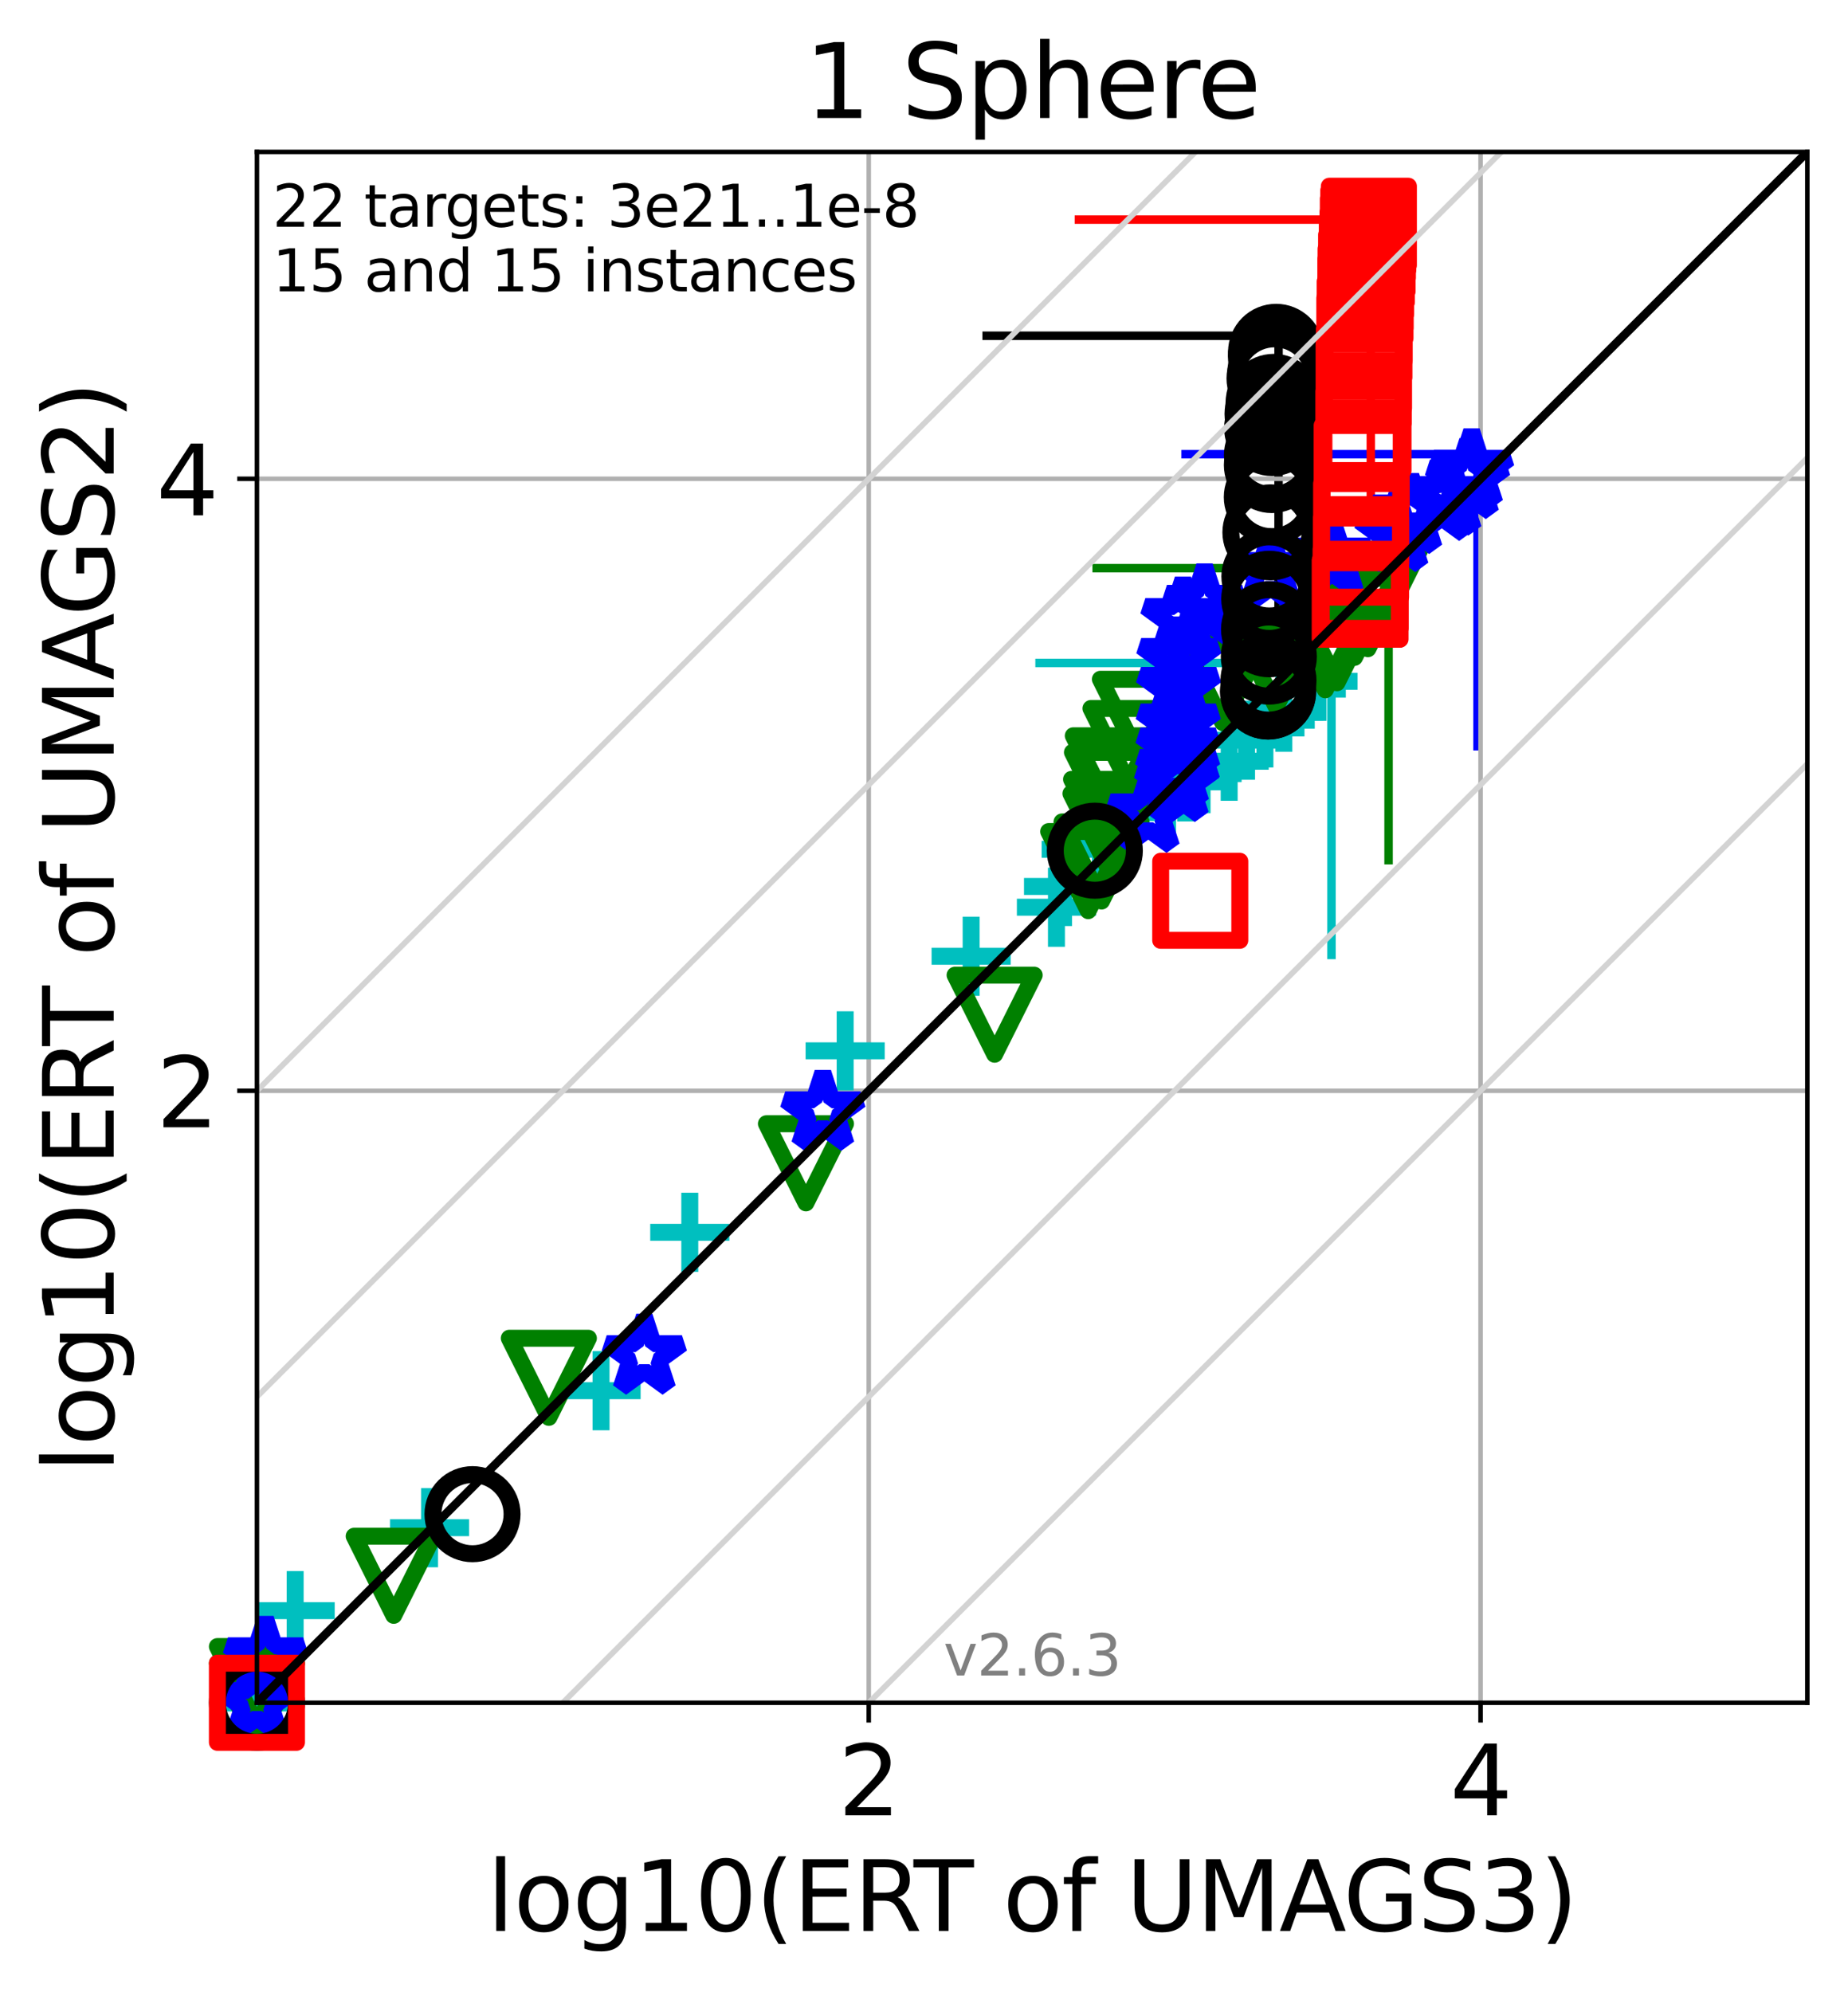 <?xml version="1.0" encoding="utf-8" standalone="no"?>
<!DOCTYPE svg PUBLIC "-//W3C//DTD SVG 1.1//EN"
  "http://www.w3.org/Graphics/SVG/1.1/DTD/svg11.dtd">
<svg xmlns:xlink="http://www.w3.org/1999/xlink" width="327.029pt" height="352.343pt" viewBox="0 0 327.029 352.343" xmlns="http://www.w3.org/2000/svg" version="1.1">
 <defs>
  <style type="text/css">*{stroke-linejoin: round; stroke-linecap: butt}</style>
 </defs>
 <g id="figure_1">
  <g id="patch_1">
   <path d="M 0 352.343 
L 327.029 352.343 
L 327.029 0 
L 0 0 
z
" style="fill: #ffffff"/>
  </g>
  <g id="axes_1">
   <g id="patch_2">
    <path d="M 45.469 301.237 
L 319.829 301.237 
L 319.829 26.877 
L 45.469 26.877 
z
" style="fill: #ffffff"/>
   </g>
   <g id="line2d_1">
    <path d="M 235.624 168.941 
L 235.624 117.285 
" clip-path="url(#p9d6c0d6b64)" style="fill: none; stroke: #00bfbf; stroke-width: 1.5; stroke-linecap: square"/>
   </g>
   <g id="line2d_2">
    <path d="M 183.967 117.285 
L 235.624 117.285 
" clip-path="url(#p9d6c0d6b64)" style="fill: none; stroke: #00bfbf; stroke-width: 1.5; stroke-linecap: square"/>
   </g>
   <g id="line2d_3">
    <path d="M 245.727 152.171 
L 245.727 100.514 
" clip-path="url(#p9d6c0d6b64)" style="fill: none; stroke: #008000; stroke-width: 1.5; stroke-linecap: square"/>
   </g>
   <g id="line2d_4">
    <path d="M 194.07 100.514 
L 245.727 100.514 
" clip-path="url(#p9d6c0d6b64)" style="fill: none; stroke: #008000; stroke-width: 1.5; stroke-linecap: square"/>
   </g>
   <g id="line2d_5">
    <path d="M 261.471 132.012 
L 261.471 80.355 
" clip-path="url(#p9d6c0d6b64)" style="fill: none; stroke: #0000ff; stroke-width: 1.5; stroke-linecap: square"/>
   </g>
   <g id="line2d_6">
    <path d="M 209.815 80.355 
L 261.471 80.355 
" clip-path="url(#p9d6c0d6b64)" style="fill: none; stroke: #0000ff; stroke-width: 1.5; stroke-linecap: square"/>
   </g>
   <g id="line2d_7">
    <path d="M 226.257 111.056 
L 226.257 59.399 
" clip-path="url(#p9d6c0d6b64)" style="fill: none; stroke: #000000; stroke-width: 1.5; stroke-linecap: square"/>
   </g>
   <g id="line2d_8">
    <path d="M 174.6 59.399 
L 226.257 59.399 
" clip-path="url(#p9d6c0d6b64)" style="fill: none; stroke: #000000; stroke-width: 1.5; stroke-linecap: square"/>
   </g>
   <g id="line2d_9">
    <path d="M 242.585 90.504 
L 242.585 38.847 
" clip-path="url(#p9d6c0d6b64)" style="fill: none; stroke: #ff0000; stroke-width: 1.5; stroke-linecap: square"/>
   </g>
   <g id="line2d_10">
    <path d="M 190.928 38.847 
L 242.585 38.847 
" clip-path="url(#p9d6c0d6b64)" style="fill: none; stroke: #ff0000; stroke-width: 1.5; stroke-linecap: square"/>
   </g>
   <g id="matplotlib.axis_1">
    <g id="xtick_1">
     <g id="line2d_11">
      <path d="M 153.737 301.237 
L 153.737 26.877 
" clip-path="url(#p9d6c0d6b64)" style="fill: none; stroke: #b0b0b0; stroke-width: 0.8; stroke-linecap: square"/>
     </g>
     <g id="line2d_12">
      <defs>
       <path id="m411fade6c2" d="M 0 0 
L 0 3.5 
" style="stroke: #000000; stroke-width: 0.8"/>
      </defs>
      <g>
       <use xlink:href="#m411fade6c2" x="153.737" y="301.237" style="stroke: #000000; stroke-width: 0.8"/>
      </g>
     </g>
     <g id="text_1">
      <!-- 2 -->
      <g transform="translate(148.328 321.155)scale(0.17 -0.17)">
       <defs>
        <path id="DejaVuSans-32" d="M 1228 531 
L 3431 531 
L 3431 0 
L 469 0 
L 469 531 
Q 828 903 1448 1529 
Q 2069 2156 2228 2338 
Q 2531 2678 2651 2914 
Q 2772 3150 2772 3378 
Q 2772 3750 2511 3984 
Q 2250 4219 1831 4219 
Q 1534 4219 1204 4116 
Q 875 4013 500 3803 
L 500 4441 
Q 881 4594 1212 4672 
Q 1544 4750 1819 4750 
Q 2544 4750 2975 4387 
Q 3406 4025 3406 3419 
Q 3406 3131 3298 2873 
Q 3191 2616 2906 2266 
Q 2828 2175 2409 1742 
Q 1991 1309 1228 531 
z
" transform="scale(0.016)"/>
       </defs>
       <use xlink:href="#DejaVuSans-32"/>
      </g>
     </g>
    </g>
    <g id="xtick_2">
     <g id="line2d_13">
      <path d="M 262.004 301.237 
L 262.004 26.877 
" clip-path="url(#p9d6c0d6b64)" style="fill: none; stroke: #b0b0b0; stroke-width: 0.8; stroke-linecap: square"/>
     </g>
     <g id="line2d_14">
      <g>
       <use xlink:href="#m411fade6c2" x="262.004" y="301.237" style="stroke: #000000; stroke-width: 0.8"/>
      </g>
     </g>
     <g id="text_2">
      <!-- 4 -->
      <g transform="translate(256.596 321.155)scale(0.17 -0.17)">
       <defs>
        <path id="DejaVuSans-34" d="M 2419 4116 
L 825 1625 
L 2419 1625 
L 2419 4116 
z
M 2253 4666 
L 3047 4666 
L 3047 1625 
L 3713 1625 
L 3713 1100 
L 3047 1100 
L 3047 0 
L 2419 0 
L 2419 1100 
L 313 1100 
L 313 1709 
L 2253 4666 
z
" transform="scale(0.016)"/>
       </defs>
       <use xlink:href="#DejaVuSans-34"/>
      </g>
     </g>
    </g>
    <g id="text_3">
     <!-- log10(ERT of UMAGS3) -->
     <g transform="translate(86.182 341.607)scale(0.17 -0.17)">
      <defs>
       <path id="DejaVuSans-6c" d="M 603 4863 
L 1178 4863 
L 1178 0 
L 603 0 
L 603 4863 
z
" transform="scale(0.016)"/>
       <path id="DejaVuSans-6f" d="M 1959 3097 
Q 1497 3097 1228 2736 
Q 959 2375 959 1747 
Q 959 1119 1226 758 
Q 1494 397 1959 397 
Q 2419 397 2687 759 
Q 2956 1122 2956 1747 
Q 2956 2369 2687 2733 
Q 2419 3097 1959 3097 
z
M 1959 3584 
Q 2709 3584 3137 3096 
Q 3566 2609 3566 1747 
Q 3566 888 3137 398 
Q 2709 -91 1959 -91 
Q 1206 -91 779 398 
Q 353 888 353 1747 
Q 353 2609 779 3096 
Q 1206 3584 1959 3584 
z
" transform="scale(0.016)"/>
       <path id="DejaVuSans-67" d="M 2906 1791 
Q 2906 2416 2648 2759 
Q 2391 3103 1925 3103 
Q 1463 3103 1205 2759 
Q 947 2416 947 1791 
Q 947 1169 1205 825 
Q 1463 481 1925 481 
Q 2391 481 2648 825 
Q 2906 1169 2906 1791 
z
M 3481 434 
Q 3481 -459 3084 -895 
Q 2688 -1331 1869 -1331 
Q 1566 -1331 1297 -1286 
Q 1028 -1241 775 -1147 
L 775 -588 
Q 1028 -725 1275 -790 
Q 1522 -856 1778 -856 
Q 2344 -856 2625 -561 
Q 2906 -266 2906 331 
L 2906 616 
Q 2728 306 2450 153 
Q 2172 0 1784 0 
Q 1141 0 747 490 
Q 353 981 353 1791 
Q 353 2603 747 3093 
Q 1141 3584 1784 3584 
Q 2172 3584 2450 3431 
Q 2728 3278 2906 2969 
L 2906 3500 
L 3481 3500 
L 3481 434 
z
" transform="scale(0.016)"/>
       <path id="DejaVuSans-31" d="M 794 531 
L 1825 531 
L 1825 4091 
L 703 3866 
L 703 4441 
L 1819 4666 
L 2450 4666 
L 2450 531 
L 3481 531 
L 3481 0 
L 794 0 
L 794 531 
z
" transform="scale(0.016)"/>
       <path id="DejaVuSans-30" d="M 2034 4250 
Q 1547 4250 1301 3770 
Q 1056 3291 1056 2328 
Q 1056 1369 1301 889 
Q 1547 409 2034 409 
Q 2525 409 2770 889 
Q 3016 1369 3016 2328 
Q 3016 3291 2770 3770 
Q 2525 4250 2034 4250 
z
M 2034 4750 
Q 2819 4750 3233 4129 
Q 3647 3509 3647 2328 
Q 3647 1150 3233 529 
Q 2819 -91 2034 -91 
Q 1250 -91 836 529 
Q 422 1150 422 2328 
Q 422 3509 836 4129 
Q 1250 4750 2034 4750 
z
" transform="scale(0.016)"/>
       <path id="DejaVuSans-28" d="M 1984 4856 
Q 1566 4138 1362 3434 
Q 1159 2731 1159 2009 
Q 1159 1288 1364 580 
Q 1569 -128 1984 -844 
L 1484 -844 
Q 1016 -109 783 600 
Q 550 1309 550 2009 
Q 550 2706 781 3412 
Q 1013 4119 1484 4856 
L 1984 4856 
z
" transform="scale(0.016)"/>
       <path id="DejaVuSans-45" d="M 628 4666 
L 3578 4666 
L 3578 4134 
L 1259 4134 
L 1259 2753 
L 3481 2753 
L 3481 2222 
L 1259 2222 
L 1259 531 
L 3634 531 
L 3634 0 
L 628 0 
L 628 4666 
z
" transform="scale(0.016)"/>
       <path id="DejaVuSans-52" d="M 2841 2188 
Q 3044 2119 3236 1894 
Q 3428 1669 3622 1275 
L 4263 0 
L 3584 0 
L 2988 1197 
Q 2756 1666 2539 1819 
Q 2322 1972 1947 1972 
L 1259 1972 
L 1259 0 
L 628 0 
L 628 4666 
L 2053 4666 
Q 2853 4666 3247 4331 
Q 3641 3997 3641 3322 
Q 3641 2881 3436 2590 
Q 3231 2300 2841 2188 
z
M 1259 4147 
L 1259 2491 
L 2053 2491 
Q 2509 2491 2742 2702 
Q 2975 2913 2975 3322 
Q 2975 3731 2742 3939 
Q 2509 4147 2053 4147 
L 1259 4147 
z
" transform="scale(0.016)"/>
       <path id="DejaVuSans-54" d="M -19 4666 
L 3928 4666 
L 3928 4134 
L 2272 4134 
L 2272 0 
L 1638 0 
L 1638 4134 
L -19 4134 
L -19 4666 
z
" transform="scale(0.016)"/>
       <path id="DejaVuSans-20" transform="scale(0.016)"/>
       <path id="DejaVuSans-66" d="M 2375 4863 
L 2375 4384 
L 1825 4384 
Q 1516 4384 1395 4259 
Q 1275 4134 1275 3809 
L 1275 3500 
L 2222 3500 
L 2222 3053 
L 1275 3053 
L 1275 0 
L 697 0 
L 697 3053 
L 147 3053 
L 147 3500 
L 697 3500 
L 697 3744 
Q 697 4328 969 4595 
Q 1241 4863 1831 4863 
L 2375 4863 
z
" transform="scale(0.016)"/>
       <path id="DejaVuSans-55" d="M 556 4666 
L 1191 4666 
L 1191 1831 
Q 1191 1081 1462 751 
Q 1734 422 2344 422 
Q 2950 422 3222 751 
Q 3494 1081 3494 1831 
L 3494 4666 
L 4128 4666 
L 4128 1753 
Q 4128 841 3676 375 
Q 3225 -91 2344 -91 
Q 1459 -91 1007 375 
Q 556 841 556 1753 
L 556 4666 
z
" transform="scale(0.016)"/>
       <path id="DejaVuSans-4d" d="M 628 4666 
L 1569 4666 
L 2759 1491 
L 3956 4666 
L 4897 4666 
L 4897 0 
L 4281 0 
L 4281 4097 
L 3078 897 
L 2444 897 
L 1241 4097 
L 1241 0 
L 628 0 
L 628 4666 
z
" transform="scale(0.016)"/>
       <path id="DejaVuSans-41" d="M 2188 4044 
L 1331 1722 
L 3047 1722 
L 2188 4044 
z
M 1831 4666 
L 2547 4666 
L 4325 0 
L 3669 0 
L 3244 1197 
L 1141 1197 
L 716 0 
L 50 0 
L 1831 4666 
z
" transform="scale(0.016)"/>
       <path id="DejaVuSans-47" d="M 3809 666 
L 3809 1919 
L 2778 1919 
L 2778 2438 
L 4434 2438 
L 4434 434 
Q 4069 175 3628 42 
Q 3188 -91 2688 -91 
Q 1594 -91 976 548 
Q 359 1188 359 2328 
Q 359 3472 976 4111 
Q 1594 4750 2688 4750 
Q 3144 4750 3555 4637 
Q 3966 4525 4313 4306 
L 4313 3634 
Q 3963 3931 3569 4081 
Q 3175 4231 2741 4231 
Q 1884 4231 1454 3753 
Q 1025 3275 1025 2328 
Q 1025 1384 1454 906 
Q 1884 428 2741 428 
Q 3075 428 3337 486 
Q 3600 544 3809 666 
z
" transform="scale(0.016)"/>
       <path id="DejaVuSans-53" d="M 3425 4513 
L 3425 3897 
Q 3066 4069 2747 4153 
Q 2428 4238 2131 4238 
Q 1616 4238 1336 4038 
Q 1056 3838 1056 3469 
Q 1056 3159 1242 3001 
Q 1428 2844 1947 2747 
L 2328 2669 
Q 3034 2534 3370 2195 
Q 3706 1856 3706 1288 
Q 3706 609 3251 259 
Q 2797 -91 1919 -91 
Q 1588 -91 1214 -16 
Q 841 59 441 206 
L 441 856 
Q 825 641 1194 531 
Q 1563 422 1919 422 
Q 2459 422 2753 634 
Q 3047 847 3047 1241 
Q 3047 1584 2836 1778 
Q 2625 1972 2144 2069 
L 1759 2144 
Q 1053 2284 737 2584 
Q 422 2884 422 3419 
Q 422 4038 858 4394 
Q 1294 4750 2059 4750 
Q 2388 4750 2728 4690 
Q 3069 4631 3425 4513 
z
" transform="scale(0.016)"/>
       <path id="DejaVuSans-33" d="M 2597 2516 
Q 3050 2419 3304 2112 
Q 3559 1806 3559 1356 
Q 3559 666 3084 287 
Q 2609 -91 1734 -91 
Q 1441 -91 1130 -33 
Q 819 25 488 141 
L 488 750 
Q 750 597 1062 519 
Q 1375 441 1716 441 
Q 2309 441 2620 675 
Q 2931 909 2931 1356 
Q 2931 1769 2642 2001 
Q 2353 2234 1838 2234 
L 1294 2234 
L 1294 2753 
L 1863 2753 
Q 2328 2753 2575 2939 
Q 2822 3125 2822 3475 
Q 2822 3834 2567 4026 
Q 2313 4219 1838 4219 
Q 1578 4219 1281 4162 
Q 984 4106 628 3988 
L 628 4550 
Q 988 4650 1302 4700 
Q 1616 4750 1894 4750 
Q 2613 4750 3031 4423 
Q 3450 4097 3450 3541 
Q 3450 3153 3228 2886 
Q 3006 2619 2597 2516 
z
" transform="scale(0.016)"/>
       <path id="DejaVuSans-29" d="M 513 4856 
L 1013 4856 
Q 1481 4119 1714 3412 
Q 1947 2706 1947 2009 
Q 1947 1309 1714 600 
Q 1481 -109 1013 -844 
L 513 -844 
Q 928 -128 1133 580 
Q 1338 1288 1338 2009 
Q 1338 2731 1133 3434 
Q 928 4138 513 4856 
z
" transform="scale(0.016)"/>
      </defs>
      <use xlink:href="#DejaVuSans-6c"/>
      <use xlink:href="#DejaVuSans-6f" x="27.783"/>
      <use xlink:href="#DejaVuSans-67" x="88.965"/>
      <use xlink:href="#DejaVuSans-31" x="152.441"/>
      <use xlink:href="#DejaVuSans-30" x="216.064"/>
      <use xlink:href="#DejaVuSans-28" x="279.688"/>
      <use xlink:href="#DejaVuSans-45" x="318.701"/>
      <use xlink:href="#DejaVuSans-52" x="381.885"/>
      <use xlink:href="#DejaVuSans-54" x="444.117"/>
      <use xlink:href="#DejaVuSans-20" x="505.201"/>
      <use xlink:href="#DejaVuSans-6f" x="536.988"/>
      <use xlink:href="#DejaVuSans-66" x="598.17"/>
      <use xlink:href="#DejaVuSans-20" x="633.375"/>
      <use xlink:href="#DejaVuSans-55" x="665.162"/>
      <use xlink:href="#DejaVuSans-4d" x="738.355"/>
      <use xlink:href="#DejaVuSans-41" x="824.635"/>
      <use xlink:href="#DejaVuSans-47" x="891.293"/>
      <use xlink:href="#DejaVuSans-53" x="968.783"/>
      <use xlink:href="#DejaVuSans-33" x="1032.26"/>
      <use xlink:href="#DejaVuSans-29" x="1095.883"/>
     </g>
    </g>
   </g>
   <g id="matplotlib.axis_2">
    <g id="ytick_1">
     <g id="line2d_15">
      <path d="M 45.469 192.97 
L 319.829 192.97 
" clip-path="url(#p9d6c0d6b64)" style="fill: none; stroke: #b0b0b0; stroke-width: 0.8; stroke-linecap: square"/>
     </g>
     <g id="line2d_16">
      <defs>
       <path id="maab9fa21ed" d="M 0 0 
L -3.5 0 
" style="stroke: #000000; stroke-width: 0.8"/>
      </defs>
      <g>
       <use xlink:href="#maab9fa21ed" x="45.469" y="192.97" style="stroke: #000000; stroke-width: 0.8"/>
      </g>
     </g>
     <g id="text_4">
      <!-- 2 -->
      <g transform="translate(27.653 199.428)scale(0.17 -0.17)">
       <use xlink:href="#DejaVuSans-32"/>
      </g>
     </g>
    </g>
    <g id="ytick_2">
     <g id="line2d_17">
      <path d="M 45.469 84.702 
L 319.829 84.702 
" clip-path="url(#p9d6c0d6b64)" style="fill: none; stroke: #b0b0b0; stroke-width: 0.8; stroke-linecap: square"/>
     </g>
     <g id="line2d_18">
      <g>
       <use xlink:href="#maab9fa21ed" x="45.469" y="84.702" style="stroke: #000000; stroke-width: 0.8"/>
      </g>
     </g>
     <g id="text_5">
      <!-- 4 -->
      <g transform="translate(27.653 91.161)scale(0.17 -0.17)">
       <use xlink:href="#DejaVuSans-34"/>
      </g>
     </g>
    </g>
    <g id="text_6">
     <!-- log10(ERT of UMAGS2) -->
     <g transform="translate(20.117 260.524)rotate(-90)scale(0.17 -0.17)">
      <use xlink:href="#DejaVuSans-6c"/>
      <use xlink:href="#DejaVuSans-6f" x="27.783"/>
      <use xlink:href="#DejaVuSans-67" x="88.965"/>
      <use xlink:href="#DejaVuSans-31" x="152.441"/>
      <use xlink:href="#DejaVuSans-30" x="216.064"/>
      <use xlink:href="#DejaVuSans-28" x="279.688"/>
      <use xlink:href="#DejaVuSans-45" x="318.701"/>
      <use xlink:href="#DejaVuSans-52" x="381.885"/>
      <use xlink:href="#DejaVuSans-54" x="444.117"/>
      <use xlink:href="#DejaVuSans-20" x="505.201"/>
      <use xlink:href="#DejaVuSans-6f" x="536.988"/>
      <use xlink:href="#DejaVuSans-66" x="598.17"/>
      <use xlink:href="#DejaVuSans-20" x="633.375"/>
      <use xlink:href="#DejaVuSans-55" x="665.162"/>
      <use xlink:href="#DejaVuSans-4d" x="738.355"/>
      <use xlink:href="#DejaVuSans-41" x="824.635"/>
      <use xlink:href="#DejaVuSans-47" x="891.293"/>
      <use xlink:href="#DejaVuSans-53" x="968.783"/>
      <use xlink:href="#DejaVuSans-32" x="1032.26"/>
      <use xlink:href="#DejaVuSans-29" x="1095.883"/>
     </g>
    </g>
   </g>
   <g id="line2d_19">
    <defs>
     <path id="md95b92247d" d="M -7 0 
L 7 0 
M 0 7 
L 0 -7 
" style="stroke: #00bfbf; stroke-width: 3"/>
    </defs>
    <g>
     <use xlink:href="#md95b92247d" x="45.469" y="301.237" style="fill-opacity: 0; stroke: #00bfbf; stroke-width: 3"/>
     <use xlink:href="#md95b92247d" x="45.469" y="301.237" style="fill-opacity: 0; stroke: #00bfbf; stroke-width: 3"/>
     <use xlink:href="#md95b92247d" x="52.232" y="284.941" style="fill-opacity: 0; stroke: #00bfbf; stroke-width: 3"/>
     <use xlink:href="#md95b92247d" x="76.015" y="270.267" style="fill-opacity: 0; stroke: #00bfbf; stroke-width: 3"/>
     <use xlink:href="#md95b92247d" x="106.366" y="246.031" style="fill-opacity: 0; stroke: #00bfbf; stroke-width: 3"/>
     <use xlink:href="#md95b92247d" x="122.067" y="218.012" style="fill-opacity: 0; stroke: #00bfbf; stroke-width: 3"/>
     <use xlink:href="#md95b92247d" x="149.563" y="185.903" style="fill-opacity: 0; stroke: #00bfbf; stroke-width: 3"/>
     <use xlink:href="#md95b92247d" x="171.856" y="169.17" style="fill-opacity: 0; stroke: #00bfbf; stroke-width: 3"/>
     <use xlink:href="#md95b92247d" x="186.951" y="160.5" style="fill-opacity: 0; stroke: #00bfbf; stroke-width: 3"/>
     <use xlink:href="#md95b92247d" x="188.21" y="156.828" style="fill-opacity: 0; stroke: #00bfbf; stroke-width: 3"/>
     <use xlink:href="#md95b92247d" x="191.335" y="150.257" style="fill-opacity: 0; stroke: #00bfbf; stroke-width: 3"/>
     <use xlink:href="#md95b92247d" x="194.74" y="148.38" style="fill-opacity: 0; stroke: #00bfbf; stroke-width: 3"/>
     <use xlink:href="#md95b92247d" x="200.197" y="143.759" style="fill-opacity: 0; stroke: #00bfbf; stroke-width: 3"/>
     <use xlink:href="#md95b92247d" x="206.607" y="140.428" style="fill-opacity: 0; stroke: #00bfbf; stroke-width: 3"/>
     <use xlink:href="#md95b92247d" x="209.814" y="138.321" style="fill-opacity: 0; stroke: #00bfbf; stroke-width: 3"/>
     <use xlink:href="#md95b92247d" x="212.721" y="136.855" style="fill-opacity: 0; stroke: #00bfbf; stroke-width: 3"/>
     <use xlink:href="#md95b92247d" x="217.518" y="134.671" style="fill-opacity: 0; stroke: #00bfbf; stroke-width: 3"/>
     <use xlink:href="#md95b92247d" x="220.598" y="130.945" style="fill-opacity: 0; stroke: #00bfbf; stroke-width: 3"/>
     <use xlink:href="#md95b92247d" x="223.846" y="128.778" style="fill-opacity: 0; stroke: #00bfbf; stroke-width: 3"/>
     <use xlink:href="#md95b92247d" x="227.194" y="125.991" style="fill-opacity: 0; stroke: #00bfbf; stroke-width: 3"/>
     <use xlink:href="#md95b92247d" x="231.163" y="121.919" style="fill-opacity: 0; stroke: #00bfbf; stroke-width: 3"/>
     <use xlink:href="#md95b92247d" x="233.239" y="120.528" style="fill-opacity: 0; stroke: #00bfbf; stroke-width: 3"/>
    </g>
   </g>
   <g id="line2d_20">
    <defs>
     <path id="m0fa675084f" d="M -0 7 
L 7 -7 
L -7 -7 
z
" style="stroke: #008000; stroke-width: 3; stroke-linejoin: miter"/>
    </defs>
    <g>
     <use xlink:href="#m0fa675084f" x="45.469" y="301.237" style="fill-opacity: 0; stroke: #008000; stroke-width: 3; stroke-linejoin: miter"/>
     <use xlink:href="#m0fa675084f" x="45.469" y="298.295" style="fill-opacity: 0; stroke: #008000; stroke-width: 3; stroke-linejoin: miter"/>
     <use xlink:href="#m0fa675084f" x="69.675" y="278.773" style="fill-opacity: 0; stroke: #008000; stroke-width: 3; stroke-linejoin: miter"/>
     <use xlink:href="#m0fa675084f" x="97.126" y="243.75" style="fill-opacity: 0; stroke: #008000; stroke-width: 3; stroke-linejoin: miter"/>
     <use xlink:href="#m0fa675084f" x="142.624" y="205.803" style="fill-opacity: 0; stroke: #008000; stroke-width: 3; stroke-linejoin: miter"/>
     <use xlink:href="#m0fa675084f" x="176.013" y="179.511" style="fill-opacity: 0; stroke: #008000; stroke-width: 3; stroke-linejoin: miter"/>
     <use xlink:href="#m0fa675084f" x="192.575" y="154.111" style="fill-opacity: 0; stroke: #008000; stroke-width: 3; stroke-linejoin: miter"/>
     <use xlink:href="#m0fa675084f" x="194.934" y="152.406" style="fill-opacity: 0; stroke: #008000; stroke-width: 3; stroke-linejoin: miter"/>
     <use xlink:href="#m0fa675084f" x="196.515" y="147.397" style="fill-opacity: 0; stroke: #008000; stroke-width: 3; stroke-linejoin: miter"/>
     <use xlink:href="#m0fa675084f" x="196.622" y="144.875" style="fill-opacity: 0; stroke: #008000; stroke-width: 3; stroke-linejoin: miter"/>
     <use xlink:href="#m0fa675084f" x="196.78" y="140.101" style="fill-opacity: 0; stroke: #008000; stroke-width: 3; stroke-linejoin: miter"/>
     <use xlink:href="#m0fa675084f" x="196.931" y="137.165" style="fill-opacity: 0; stroke: #008000; stroke-width: 3; stroke-linejoin: miter"/>
     <use xlink:href="#m0fa675084f" x="200.056" y="132.333" style="fill-opacity: 0; stroke: #008000; stroke-width: 3; stroke-linejoin: miter"/>
     <use xlink:href="#m0fa675084f" x="201.726" y="127.17" style="fill-opacity: 0; stroke: #008000; stroke-width: 3; stroke-linejoin: miter"/>
     <use xlink:href="#m0fa675084f" x="216.381" y="120.84" style="fill-opacity: 0; stroke: #008000; stroke-width: 3; stroke-linejoin: miter"/>
     <use xlink:href="#m0fa675084f" x="225.819" y="117.995" style="fill-opacity: 0; stroke: #008000; stroke-width: 3; stroke-linejoin: miter"/>
     <use xlink:href="#m0fa675084f" x="234.529" y="115.034" style="fill-opacity: 0; stroke: #008000; stroke-width: 3; stroke-linejoin: miter"/>
     <use xlink:href="#m0fa675084f" x="236.6" y="113.786" style="fill-opacity: 0; stroke: #008000; stroke-width: 3; stroke-linejoin: miter"/>
     <use xlink:href="#m0fa675084f" x="239.695" y="109.304" style="fill-opacity: 0; stroke: #008000; stroke-width: 3; stroke-linejoin: miter"/>
     <use xlink:href="#m0fa675084f" x="242.069" y="107.767" style="fill-opacity: 0; stroke: #008000; stroke-width: 3; stroke-linejoin: miter"/>
     <use xlink:href="#m0fa675084f" x="242.948" y="105.927" style="fill-opacity: 0; stroke: #008000; stroke-width: 3; stroke-linejoin: miter"/>
     <use xlink:href="#m0fa675084f" x="244.322" y="104.157" style="fill-opacity: 0; stroke: #008000; stroke-width: 3; stroke-linejoin: miter"/>
    </g>
   </g>
   <g id="line2d_21">
    <defs>
     <path id="m5d052a7dbf" d="M 0 -7 
L -1.572 -2.163 
L -6.657 -2.163 
L -2.543 0.826 
L -4.114 5.663 
L -0 2.674 
L 4.114 5.663 
L 2.543 0.826 
L 6.657 -2.163 
L 1.572 -2.163 
z
" style="stroke: #0000ff; stroke-width: 3; stroke-linejoin: bevel"/>
    </defs>
    <g>
     <use xlink:href="#m5d052a7dbf" x="45.469" y="301.237" style="fill-opacity: 0; stroke: #0000ff; stroke-width: 3; stroke-linejoin: bevel"/>
     <use xlink:href="#m5d052a7dbf" x="46.986" y="293.327" style="fill-opacity: 0; stroke: #0000ff; stroke-width: 3; stroke-linejoin: bevel"/>
     <use xlink:href="#m5d052a7dbf" x="114.023" y="239.874" style="fill-opacity: 0; stroke: #0000ff; stroke-width: 3; stroke-linejoin: bevel"/>
     <use xlink:href="#m5d052a7dbf" x="145.618" y="196.735" style="fill-opacity: 0; stroke: #0000ff; stroke-width: 3; stroke-linejoin: bevel"/>
     <use xlink:href="#m5d052a7dbf" x="203.201" y="144.023" style="fill-opacity: 0; stroke: #0000ff; stroke-width: 3; stroke-linejoin: bevel"/>
     <use xlink:href="#m5d052a7dbf" x="208.209" y="138.554" style="fill-opacity: 0; stroke: #0000ff; stroke-width: 3; stroke-linejoin: bevel"/>
     <use xlink:href="#m5d052a7dbf" x="208.322" y="138.381" style="fill-opacity: 0; stroke: #0000ff; stroke-width: 3; stroke-linejoin: bevel"/>
     <use xlink:href="#m5d052a7dbf" x="208.385" y="136.138" style="fill-opacity: 0; stroke: #0000ff; stroke-width: 3; stroke-linejoin: bevel"/>
     <use xlink:href="#m5d052a7dbf" x="208.481" y="132.36" style="fill-opacity: 0; stroke: #0000ff; stroke-width: 3; stroke-linejoin: bevel"/>
     <use xlink:href="#m5d052a7dbf" x="208.507" y="128.13" style="fill-opacity: 0; stroke: #0000ff; stroke-width: 3; stroke-linejoin: bevel"/>
     <use xlink:href="#m5d052a7dbf" x="208.574" y="121.656" style="fill-opacity: 0; stroke: #0000ff; stroke-width: 3; stroke-linejoin: bevel"/>
     <use xlink:href="#m5d052a7dbf" x="208.621" y="116.524" style="fill-opacity: 0; stroke: #0000ff; stroke-width: 3; stroke-linejoin: bevel"/>
     <use xlink:href="#m5d052a7dbf" x="209.345" y="109.464" style="fill-opacity: 0; stroke: #0000ff; stroke-width: 3; stroke-linejoin: bevel"/>
     <use xlink:href="#m5d052a7dbf" x="213.161" y="107.135" style="fill-opacity: 0; stroke: #0000ff; stroke-width: 3; stroke-linejoin: bevel"/>
     <use xlink:href="#m5d052a7dbf" x="224.865" y="101.316" style="fill-opacity: 0; stroke: #0000ff; stroke-width: 3; stroke-linejoin: bevel"/>
     <use xlink:href="#m5d052a7dbf" x="235.74" y="98.769" style="fill-opacity: 0; stroke: #0000ff; stroke-width: 3; stroke-linejoin: bevel"/>
     <use xlink:href="#m5d052a7dbf" x="247.226" y="94.337" style="fill-opacity: 0; stroke: #0000ff; stroke-width: 3; stroke-linejoin: bevel"/>
     <use xlink:href="#m5d052a7dbf" x="249.673" y="91.138" style="fill-opacity: 0; stroke: #0000ff; stroke-width: 3; stroke-linejoin: bevel"/>
     <use xlink:href="#m5d052a7dbf" x="254.984" y="88.833" style="fill-opacity: 0; stroke: #0000ff; stroke-width: 3; stroke-linejoin: bevel"/>
     <use xlink:href="#m5d052a7dbf" x="256.612" y="87.877" style="fill-opacity: 0; stroke: #0000ff; stroke-width: 3; stroke-linejoin: bevel"/>
     <use xlink:href="#m5d052a7dbf" x="259.701" y="84.963" style="fill-opacity: 0; stroke: #0000ff; stroke-width: 3; stroke-linejoin: bevel"/>
     <use xlink:href="#m5d052a7dbf" x="260.418" y="83.25" style="fill-opacity: 0; stroke: #0000ff; stroke-width: 3; stroke-linejoin: bevel"/>
    </g>
   </g>
   <g id="line2d_22">
    <defs>
     <path id="mfa8513d0b6" d="M 0 7 
C 1.856 7 3.637 6.262 4.95 4.95 
C 6.262 3.637 7 1.856 7 0 
C 7 -1.856 6.262 -3.637 4.95 -4.95 
C 3.637 -6.262 1.856 -7 0 -7 
C -1.856 -7 -3.637 -6.262 -4.95 -4.95 
C -6.262 -3.637 -7 -1.856 -7 0 
C -7 1.856 -6.262 3.637 -4.95 4.95 
C -3.637 6.262 -1.856 7 0 7 
z
" style="stroke: #000000; stroke-width: 3"/>
    </defs>
    <g>
     <use xlink:href="#mfa8513d0b6" x="45.469" y="301.237" style="fill-opacity: 0; stroke: #000000; stroke-width: 3"/>
     <use xlink:href="#mfa8513d0b6" x="83.618" y="267.875" style="fill-opacity: 0; stroke: #000000; stroke-width: 3"/>
     <use xlink:href="#mfa8513d0b6" x="193.744" y="150.498" style="fill-opacity: 0; stroke: #000000; stroke-width: 3"/>
     <use xlink:href="#mfa8513d0b6" x="224.389" y="122.343" style="fill-opacity: 0; stroke: #000000; stroke-width: 3"/>
     <use xlink:href="#mfa8513d0b6" x="224.425" y="122.331" style="fill-opacity: 0; stroke: #000000; stroke-width: 3"/>
     <use xlink:href="#mfa8513d0b6" x="224.474" y="120.391" style="fill-opacity: 0; stroke: #000000; stroke-width: 3"/>
     <use xlink:href="#mfa8513d0b6" x="224.536" y="116.159" style="fill-opacity: 0; stroke: #000000; stroke-width: 3"/>
     <use xlink:href="#mfa8513d0b6" x="224.574" y="111.323" style="fill-opacity: 0; stroke: #000000; stroke-width: 3"/>
     <use xlink:href="#mfa8513d0b6" x="224.611" y="105.939" style="fill-opacity: 0; stroke: #000000; stroke-width: 3"/>
     <use xlink:href="#mfa8513d0b6" x="224.639" y="101.968" style="fill-opacity: 0; stroke: #000000; stroke-width: 3"/>
     <use xlink:href="#mfa8513d0b6" x="224.82" y="94.182" style="fill-opacity: 0; stroke: #000000; stroke-width: 3"/>
     <use xlink:href="#mfa8513d0b6" x="225.066" y="87.943" style="fill-opacity: 0; stroke: #000000; stroke-width: 3"/>
     <use xlink:href="#mfa8513d0b6" x="225.078" y="82.272" style="fill-opacity: 0; stroke: #000000; stroke-width: 3"/>
     <use xlink:href="#mfa8513d0b6" x="225.089" y="80.511" style="fill-opacity: 0; stroke: #000000; stroke-width: 3"/>
     <use xlink:href="#mfa8513d0b6" x="225.12" y="75.722" style="fill-opacity: 0; stroke: #000000; stroke-width: 3"/>
     <use xlink:href="#mfa8513d0b6" x="225.197" y="73.225" style="fill-opacity: 0; stroke: #000000; stroke-width: 3"/>
     <use xlink:href="#mfa8513d0b6" x="225.337" y="71.971" style="fill-opacity: 0; stroke: #000000; stroke-width: 3"/>
     <use xlink:href="#mfa8513d0b6" x="225.403" y="71.1" style="fill-opacity: 0; stroke: #000000; stroke-width: 3"/>
     <use xlink:href="#mfa8513d0b6" x="225.545" y="66.943" style="fill-opacity: 0; stroke: #000000; stroke-width: 3"/>
     <use xlink:href="#mfa8513d0b6" x="225.697" y="65.845" style="fill-opacity: 0; stroke: #000000; stroke-width: 3"/>
     <use xlink:href="#mfa8513d0b6" x="225.791" y="62.993" style="fill-opacity: 0; stroke: #000000; stroke-width: 3"/>
     <use xlink:href="#mfa8513d0b6" x="225.822" y="62.247" style="fill-opacity: 0; stroke: #000000; stroke-width: 3"/>
    </g>
   </g>
   <g id="line2d_23">
    <defs>
     <path id="m0e2d1bcfb0" d="M -7 7 
L 7 7 
L 7 -7 
L -7 -7 
z
" style="stroke: #ff0000; stroke-width: 3; stroke-linejoin: miter"/>
    </defs>
    <g>
     <use xlink:href="#m0e2d1bcfb0" x="45.469" y="301.237" style="fill-opacity: 0; stroke: #ff0000; stroke-width: 3; stroke-linejoin: miter"/>
     <use xlink:href="#m0e2d1bcfb0" x="212.401" y="159.358" style="fill-opacity: 0; stroke: #ff0000; stroke-width: 3; stroke-linejoin: miter"/>
     <use xlink:href="#m0e2d1bcfb0" x="240.637" y="106.085" style="fill-opacity: 0; stroke: #ff0000; stroke-width: 3; stroke-linejoin: miter"/>
     <use xlink:href="#m0e2d1bcfb0" x="240.666" y="106.08" style="fill-opacity: 0; stroke: #ff0000; stroke-width: 3; stroke-linejoin: miter"/>
     <use xlink:href="#m0e2d1bcfb0" x="240.763" y="106.08" style="fill-opacity: 0; stroke: #ff0000; stroke-width: 3; stroke-linejoin: miter"/>
     <use xlink:href="#m0e2d1bcfb0" x="240.775" y="104.168" style="fill-opacity: 0; stroke: #ff0000; stroke-width: 3; stroke-linejoin: miter"/>
     <use xlink:href="#m0e2d1bcfb0" x="240.853" y="98.649" style="fill-opacity: 0; stroke: #ff0000; stroke-width: 3; stroke-linejoin: miter"/>
     <use xlink:href="#m0e2d1bcfb0" x="240.874" y="92.554" style="fill-opacity: 0; stroke: #ff0000; stroke-width: 3; stroke-linejoin: miter"/>
     <use xlink:href="#m0e2d1bcfb0" x="240.968" y="82.266" style="fill-opacity: 0; stroke: #ff0000; stroke-width: 3; stroke-linejoin: miter"/>
     <use xlink:href="#m0e2d1bcfb0" x="241.288" y="76.249" style="fill-opacity: 0; stroke: #ff0000; stroke-width: 3; stroke-linejoin: miter"/>
     <use xlink:href="#m0e2d1bcfb0" x="241.312" y="67.857" style="fill-opacity: 0; stroke: #ff0000; stroke-width: 3; stroke-linejoin: miter"/>
     <use xlink:href="#m0e2d1bcfb0" x="241.381" y="65.224" style="fill-opacity: 0; stroke: #ff0000; stroke-width: 3; stroke-linejoin: miter"/>
     <use xlink:href="#m0e2d1bcfb0" x="241.438" y="59.732" style="fill-opacity: 0; stroke: #ff0000; stroke-width: 3; stroke-linejoin: miter"/>
     <use xlink:href="#m0e2d1bcfb0" x="241.5" y="56.806" style="fill-opacity: 0; stroke: #ff0000; stroke-width: 3; stroke-linejoin: miter"/>
     <use xlink:href="#m0e2d1bcfb0" x="241.639" y="52.824" style="fill-opacity: 0; stroke: #ff0000; stroke-width: 3; stroke-linejoin: miter"/>
     <use xlink:href="#m0e2d1bcfb0" x="241.658" y="51.032" style="fill-opacity: 0; stroke: #ff0000; stroke-width: 3; stroke-linejoin: miter"/>
     <use xlink:href="#m0e2d1bcfb0" x="241.754" y="48.536" style="fill-opacity: 0; stroke: #ff0000; stroke-width: 3; stroke-linejoin: miter"/>
     <use xlink:href="#m0e2d1bcfb0" x="241.882" y="46.464" style="fill-opacity: 0; stroke: #ff0000; stroke-width: 3; stroke-linejoin: miter"/>
     <use xlink:href="#m0e2d1bcfb0" x="242.011" y="44.548" style="fill-opacity: 0; stroke: #ff0000; stroke-width: 3; stroke-linejoin: miter"/>
     <use xlink:href="#m0e2d1bcfb0" x="242.062" y="42.148" style="fill-opacity: 0; stroke: #ff0000; stroke-width: 3; stroke-linejoin: miter"/>
     <use xlink:href="#m0e2d1bcfb0" x="242.131" y="40.749" style="fill-opacity: 0; stroke: #ff0000; stroke-width: 3; stroke-linejoin: miter"/>
     <use xlink:href="#m0e2d1bcfb0" x="242.239" y="39.942" style="fill-opacity: 0; stroke: #ff0000; stroke-width: 3; stroke-linejoin: miter"/>
    </g>
   </g>
   <g id="line2d_24">
    <path d="M 45.469 301.237 
L 319.829 26.877 
" clip-path="url(#p9d6c0d6b64)" style="fill: none; stroke: #000000; stroke-width: 1.5; stroke-linecap: square"/>
   </g>
   <g id="line2d_25">
    <path d="M 99.603 301.237 
L 328.029 72.811 
" clip-path="url(#p9d6c0d6b64)" style="fill: none; stroke: #d3d3d3; stroke-linecap: square"/>
   </g>
   <g id="line2d_26">
    <path d="M 153.737 301.237 
L 328.029 126.945 
" clip-path="url(#p9d6c0d6b64)" style="fill: none; stroke: #d3d3d3; stroke-linecap: square"/>
   </g>
   <g id="line2d_27">
    <path d="M 45.469 247.103 
L 293.573 -1 
" clip-path="url(#p9d6c0d6b64)" style="fill: none; stroke: #d3d3d3; stroke-linecap: square"/>
   </g>
   <g id="line2d_28">
    <path d="M 45.469 192.97 
L 239.439 -1 
" clip-path="url(#p9d6c0d6b64)" style="fill: none; stroke: #d3d3d3; stroke-linecap: square"/>
   </g>
   <g id="patch_3">
    <path d="M 45.469 301.237 
L 45.469 26.877 
" style="fill: none; stroke: #000000; stroke-width: 0.8; stroke-linejoin: miter; stroke-linecap: square"/>
   </g>
   <g id="patch_4">
    <path d="M 319.829 301.237 
L 319.829 26.877 
" style="fill: none; stroke: #000000; stroke-width: 0.8; stroke-linejoin: miter; stroke-linecap: square"/>
   </g>
   <g id="patch_5">
    <path d="M 45.469 301.237 
L 319.829 301.237 
" style="fill: none; stroke: #000000; stroke-width: 0.8; stroke-linejoin: miter; stroke-linecap: square"/>
   </g>
   <g id="patch_6">
    <path d="M 45.469 26.877 
L 319.829 26.877 
" style="fill: none; stroke: #000000; stroke-width: 0.8; stroke-linejoin: miter; stroke-linecap: square"/>
   </g>
   <g id="text_7">
    <!-- 22 targets: 3e21..1e-8 -->
    <g transform="translate(48.213 40.115)scale(0.102 -0.102)">
     <defs>
      <path id="DejaVuSans-74" d="M 1172 4494 
L 1172 3500 
L 2356 3500 
L 2356 3053 
L 1172 3053 
L 1172 1153 
Q 1172 725 1289 603 
Q 1406 481 1766 481 
L 2356 481 
L 2356 0 
L 1766 0 
Q 1100 0 847 248 
Q 594 497 594 1153 
L 594 3053 
L 172 3053 
L 172 3500 
L 594 3500 
L 594 4494 
L 1172 4494 
z
" transform="scale(0.016)"/>
      <path id="DejaVuSans-61" d="M 2194 1759 
Q 1497 1759 1228 1600 
Q 959 1441 959 1056 
Q 959 750 1161 570 
Q 1363 391 1709 391 
Q 2188 391 2477 730 
Q 2766 1069 2766 1631 
L 2766 1759 
L 2194 1759 
z
M 3341 1997 
L 3341 0 
L 2766 0 
L 2766 531 
Q 2569 213 2275 61 
Q 1981 -91 1556 -91 
Q 1019 -91 701 211 
Q 384 513 384 1019 
Q 384 1609 779 1909 
Q 1175 2209 1959 2209 
L 2766 2209 
L 2766 2266 
Q 2766 2663 2505 2880 
Q 2244 3097 1772 3097 
Q 1472 3097 1187 3025 
Q 903 2953 641 2809 
L 641 3341 
Q 956 3463 1253 3523 
Q 1550 3584 1831 3584 
Q 2591 3584 2966 3190 
Q 3341 2797 3341 1997 
z
" transform="scale(0.016)"/>
      <path id="DejaVuSans-72" d="M 2631 2963 
Q 2534 3019 2420 3045 
Q 2306 3072 2169 3072 
Q 1681 3072 1420 2755 
Q 1159 2438 1159 1844 
L 1159 0 
L 581 0 
L 581 3500 
L 1159 3500 
L 1159 2956 
Q 1341 3275 1631 3429 
Q 1922 3584 2338 3584 
Q 2397 3584 2469 3576 
Q 2541 3569 2628 3553 
L 2631 2963 
z
" transform="scale(0.016)"/>
      <path id="DejaVuSans-65" d="M 3597 1894 
L 3597 1613 
L 953 1613 
Q 991 1019 1311 708 
Q 1631 397 2203 397 
Q 2534 397 2845 478 
Q 3156 559 3463 722 
L 3463 178 
Q 3153 47 2828 -22 
Q 2503 -91 2169 -91 
Q 1331 -91 842 396 
Q 353 884 353 1716 
Q 353 2575 817 3079 
Q 1281 3584 2069 3584 
Q 2775 3584 3186 3129 
Q 3597 2675 3597 1894 
z
M 3022 2063 
Q 3016 2534 2758 2815 
Q 2500 3097 2075 3097 
Q 1594 3097 1305 2825 
Q 1016 2553 972 2059 
L 3022 2063 
z
" transform="scale(0.016)"/>
      <path id="DejaVuSans-73" d="M 2834 3397 
L 2834 2853 
Q 2591 2978 2328 3040 
Q 2066 3103 1784 3103 
Q 1356 3103 1142 2972 
Q 928 2841 928 2578 
Q 928 2378 1081 2264 
Q 1234 2150 1697 2047 
L 1894 2003 
Q 2506 1872 2764 1633 
Q 3022 1394 3022 966 
Q 3022 478 2636 193 
Q 2250 -91 1575 -91 
Q 1294 -91 989 -36 
Q 684 19 347 128 
L 347 722 
Q 666 556 975 473 
Q 1284 391 1588 391 
Q 1994 391 2212 530 
Q 2431 669 2431 922 
Q 2431 1156 2273 1281 
Q 2116 1406 1581 1522 
L 1381 1569 
Q 847 1681 609 1914 
Q 372 2147 372 2553 
Q 372 3047 722 3315 
Q 1072 3584 1716 3584 
Q 2034 3584 2315 3537 
Q 2597 3491 2834 3397 
z
" transform="scale(0.016)"/>
      <path id="DejaVuSans-3a" d="M 750 794 
L 1409 794 
L 1409 0 
L 750 0 
L 750 794 
z
M 750 3309 
L 1409 3309 
L 1409 2516 
L 750 2516 
L 750 3309 
z
" transform="scale(0.016)"/>
      <path id="DejaVuSans-2e" d="M 684 794 
L 1344 794 
L 1344 0 
L 684 0 
L 684 794 
z
" transform="scale(0.016)"/>
      <path id="DejaVuSans-2d" d="M 313 2009 
L 1997 2009 
L 1997 1497 
L 313 1497 
L 313 2009 
z
" transform="scale(0.016)"/>
      <path id="DejaVuSans-38" d="M 2034 2216 
Q 1584 2216 1326 1975 
Q 1069 1734 1069 1313 
Q 1069 891 1326 650 
Q 1584 409 2034 409 
Q 2484 409 2743 651 
Q 3003 894 3003 1313 
Q 3003 1734 2745 1975 
Q 2488 2216 2034 2216 
z
M 1403 2484 
Q 997 2584 770 2862 
Q 544 3141 544 3541 
Q 544 4100 942 4425 
Q 1341 4750 2034 4750 
Q 2731 4750 3128 4425 
Q 3525 4100 3525 3541 
Q 3525 3141 3298 2862 
Q 3072 2584 2669 2484 
Q 3125 2378 3379 2068 
Q 3634 1759 3634 1313 
Q 3634 634 3220 271 
Q 2806 -91 2034 -91 
Q 1263 -91 848 271 
Q 434 634 434 1313 
Q 434 1759 690 2068 
Q 947 2378 1403 2484 
z
M 1172 3481 
Q 1172 3119 1398 2916 
Q 1625 2713 2034 2713 
Q 2441 2713 2670 2916 
Q 2900 3119 2900 3481 
Q 2900 3844 2670 4047 
Q 2441 4250 2034 4250 
Q 1625 4250 1398 4047 
Q 1172 3844 1172 3481 
z
" transform="scale(0.016)"/>
     </defs>
     <use xlink:href="#DejaVuSans-32"/>
     <use xlink:href="#DejaVuSans-32" x="63.623"/>
     <use xlink:href="#DejaVuSans-20" x="127.246"/>
     <use xlink:href="#DejaVuSans-74" x="159.033"/>
     <use xlink:href="#DejaVuSans-61" x="198.242"/>
     <use xlink:href="#DejaVuSans-72" x="259.521"/>
     <use xlink:href="#DejaVuSans-67" x="298.885"/>
     <use xlink:href="#DejaVuSans-65" x="362.361"/>
     <use xlink:href="#DejaVuSans-74" x="423.885"/>
     <use xlink:href="#DejaVuSans-73" x="463.094"/>
     <use xlink:href="#DejaVuSans-3a" x="515.193"/>
     <use xlink:href="#DejaVuSans-20" x="548.885"/>
     <use xlink:href="#DejaVuSans-33" x="580.672"/>
     <use xlink:href="#DejaVuSans-65" x="644.295"/>
     <use xlink:href="#DejaVuSans-32" x="705.818"/>
     <use xlink:href="#DejaVuSans-31" x="769.441"/>
     <use xlink:href="#DejaVuSans-2e" x="833.064"/>
     <use xlink:href="#DejaVuSans-2e" x="864.852"/>
     <use xlink:href="#DejaVuSans-31" x="896.639"/>
     <use xlink:href="#DejaVuSans-65" x="960.262"/>
     <use xlink:href="#DejaVuSans-2d" x="1021.785"/>
     <use xlink:href="#DejaVuSans-38" x="1057.869"/>
    </g>
    <!-- 15 and 15 instances -->
    <g transform="translate(48.213 51.537)scale(0.102 -0.102)">
     <defs>
      <path id="DejaVuSans-35" d="M 691 4666 
L 3169 4666 
L 3169 4134 
L 1269 4134 
L 1269 2991 
Q 1406 3038 1543 3061 
Q 1681 3084 1819 3084 
Q 2600 3084 3056 2656 
Q 3513 2228 3513 1497 
Q 3513 744 3044 326 
Q 2575 -91 1722 -91 
Q 1428 -91 1123 -41 
Q 819 9 494 109 
L 494 744 
Q 775 591 1075 516 
Q 1375 441 1709 441 
Q 2250 441 2565 725 
Q 2881 1009 2881 1497 
Q 2881 1984 2565 2268 
Q 2250 2553 1709 2553 
Q 1456 2553 1204 2497 
Q 953 2441 691 2322 
L 691 4666 
z
" transform="scale(0.016)"/>
      <path id="DejaVuSans-6e" d="M 3513 2113 
L 3513 0 
L 2938 0 
L 2938 2094 
Q 2938 2591 2744 2837 
Q 2550 3084 2163 3084 
Q 1697 3084 1428 2787 
Q 1159 2491 1159 1978 
L 1159 0 
L 581 0 
L 581 3500 
L 1159 3500 
L 1159 2956 
Q 1366 3272 1645 3428 
Q 1925 3584 2291 3584 
Q 2894 3584 3203 3211 
Q 3513 2838 3513 2113 
z
" transform="scale(0.016)"/>
      <path id="DejaVuSans-64" d="M 2906 2969 
L 2906 4863 
L 3481 4863 
L 3481 0 
L 2906 0 
L 2906 525 
Q 2725 213 2448 61 
Q 2172 -91 1784 -91 
Q 1150 -91 751 415 
Q 353 922 353 1747 
Q 353 2572 751 3078 
Q 1150 3584 1784 3584 
Q 2172 3584 2448 3432 
Q 2725 3281 2906 2969 
z
M 947 1747 
Q 947 1113 1208 752 
Q 1469 391 1925 391 
Q 2381 391 2643 752 
Q 2906 1113 2906 1747 
Q 2906 2381 2643 2742 
Q 2381 3103 1925 3103 
Q 1469 3103 1208 2742 
Q 947 2381 947 1747 
z
" transform="scale(0.016)"/>
      <path id="DejaVuSans-69" d="M 603 3500 
L 1178 3500 
L 1178 0 
L 603 0 
L 603 3500 
z
M 603 4863 
L 1178 4863 
L 1178 4134 
L 603 4134 
L 603 4863 
z
" transform="scale(0.016)"/>
      <path id="DejaVuSans-63" d="M 3122 3366 
L 3122 2828 
Q 2878 2963 2633 3030 
Q 2388 3097 2138 3097 
Q 1578 3097 1268 2742 
Q 959 2388 959 1747 
Q 959 1106 1268 751 
Q 1578 397 2138 397 
Q 2388 397 2633 464 
Q 2878 531 3122 666 
L 3122 134 
Q 2881 22 2623 -34 
Q 2366 -91 2075 -91 
Q 1284 -91 818 406 
Q 353 903 353 1747 
Q 353 2603 823 3093 
Q 1294 3584 2113 3584 
Q 2378 3584 2631 3529 
Q 2884 3475 3122 3366 
z
" transform="scale(0.016)"/>
     </defs>
     <use xlink:href="#DejaVuSans-31"/>
     <use xlink:href="#DejaVuSans-35" x="63.623"/>
     <use xlink:href="#DejaVuSans-20" x="127.246"/>
     <use xlink:href="#DejaVuSans-61" x="159.033"/>
     <use xlink:href="#DejaVuSans-6e" x="220.312"/>
     <use xlink:href="#DejaVuSans-64" x="283.691"/>
     <use xlink:href="#DejaVuSans-20" x="347.168"/>
     <use xlink:href="#DejaVuSans-31" x="378.955"/>
     <use xlink:href="#DejaVuSans-35" x="442.578"/>
     <use xlink:href="#DejaVuSans-20" x="506.201"/>
     <use xlink:href="#DejaVuSans-69" x="537.988"/>
     <use xlink:href="#DejaVuSans-6e" x="565.771"/>
     <use xlink:href="#DejaVuSans-73" x="629.15"/>
     <use xlink:href="#DejaVuSans-74" x="681.25"/>
     <use xlink:href="#DejaVuSans-61" x="720.459"/>
     <use xlink:href="#DejaVuSans-6e" x="781.738"/>
     <use xlink:href="#DejaVuSans-63" x="845.117"/>
     <use xlink:href="#DejaVuSans-65" x="900.098"/>
     <use xlink:href="#DejaVuSans-73" x="961.621"/>
    </g>
   </g>
   <g id="text_8">
    <!-- v2.6.3 -->
    <g style="fill: #808080" transform="translate(166.968 296.414)scale(0.1 -0.1)">
     <defs>
      <path id="DejaVuSans-76" d="M 191 3500 
L 800 3500 
L 1894 563 
L 2988 3500 
L 3597 3500 
L 2284 0 
L 1503 0 
L 191 3500 
z
" transform="scale(0.016)"/>
      <path id="DejaVuSans-36" d="M 2113 2584 
Q 1688 2584 1439 2293 
Q 1191 2003 1191 1497 
Q 1191 994 1439 701 
Q 1688 409 2113 409 
Q 2538 409 2786 701 
Q 3034 994 3034 1497 
Q 3034 2003 2786 2293 
Q 2538 2584 2113 2584 
z
M 3366 4563 
L 3366 3988 
Q 3128 4100 2886 4159 
Q 2644 4219 2406 4219 
Q 1781 4219 1451 3797 
Q 1122 3375 1075 2522 
Q 1259 2794 1537 2939 
Q 1816 3084 2150 3084 
Q 2853 3084 3261 2657 
Q 3669 2231 3669 1497 
Q 3669 778 3244 343 
Q 2819 -91 2113 -91 
Q 1303 -91 875 529 
Q 447 1150 447 2328 
Q 447 3434 972 4092 
Q 1497 4750 2381 4750 
Q 2619 4750 2861 4703 
Q 3103 4656 3366 4563 
z
" transform="scale(0.016)"/>
     </defs>
     <use xlink:href="#DejaVuSans-76"/>
     <use xlink:href="#DejaVuSans-32" x="59.18"/>
     <use xlink:href="#DejaVuSans-2e" x="122.803"/>
     <use xlink:href="#DejaVuSans-36" x="154.59"/>
     <use xlink:href="#DejaVuSans-2e" x="218.213"/>
     <use xlink:href="#DejaVuSans-33" x="250"/>
    </g>
   </g>
   <g id="text_9">
    <!-- 1 Sphere -->
    <g transform="translate(142.359 20.877)scale(0.18 -0.18)">
     <defs>
      <path id="DejaVuSans-70" d="M 1159 525 
L 1159 -1331 
L 581 -1331 
L 581 3500 
L 1159 3500 
L 1159 2969 
Q 1341 3281 1617 3432 
Q 1894 3584 2278 3584 
Q 2916 3584 3314 3078 
Q 3713 2572 3713 1747 
Q 3713 922 3314 415 
Q 2916 -91 2278 -91 
Q 1894 -91 1617 61 
Q 1341 213 1159 525 
z
M 3116 1747 
Q 3116 2381 2855 2742 
Q 2594 3103 2138 3103 
Q 1681 3103 1420 2742 
Q 1159 2381 1159 1747 
Q 1159 1113 1420 752 
Q 1681 391 2138 391 
Q 2594 391 2855 752 
Q 3116 1113 3116 1747 
z
" transform="scale(0.016)"/>
      <path id="DejaVuSans-68" d="M 3513 2113 
L 3513 0 
L 2938 0 
L 2938 2094 
Q 2938 2591 2744 2837 
Q 2550 3084 2163 3084 
Q 1697 3084 1428 2787 
Q 1159 2491 1159 1978 
L 1159 0 
L 581 0 
L 581 4863 
L 1159 4863 
L 1159 2956 
Q 1366 3272 1645 3428 
Q 1925 3584 2291 3584 
Q 2894 3584 3203 3211 
Q 3513 2838 3513 2113 
z
" transform="scale(0.016)"/>
     </defs>
     <use xlink:href="#DejaVuSans-31"/>
     <use xlink:href="#DejaVuSans-20" x="63.623"/>
     <use xlink:href="#DejaVuSans-53" x="95.41"/>
     <use xlink:href="#DejaVuSans-70" x="158.887"/>
     <use xlink:href="#DejaVuSans-68" x="222.363"/>
     <use xlink:href="#DejaVuSans-65" x="285.742"/>
     <use xlink:href="#DejaVuSans-72" x="347.266"/>
     <use xlink:href="#DejaVuSans-65" x="386.129"/>
    </g>
   </g>
  </g>
 </g>
 <defs>
  <clipPath id="p9d6c0d6b64">
   <rect x="45.469" y="26.877" width="274.36" height="274.36"/>
  </clipPath>
 </defs>
</svg>
